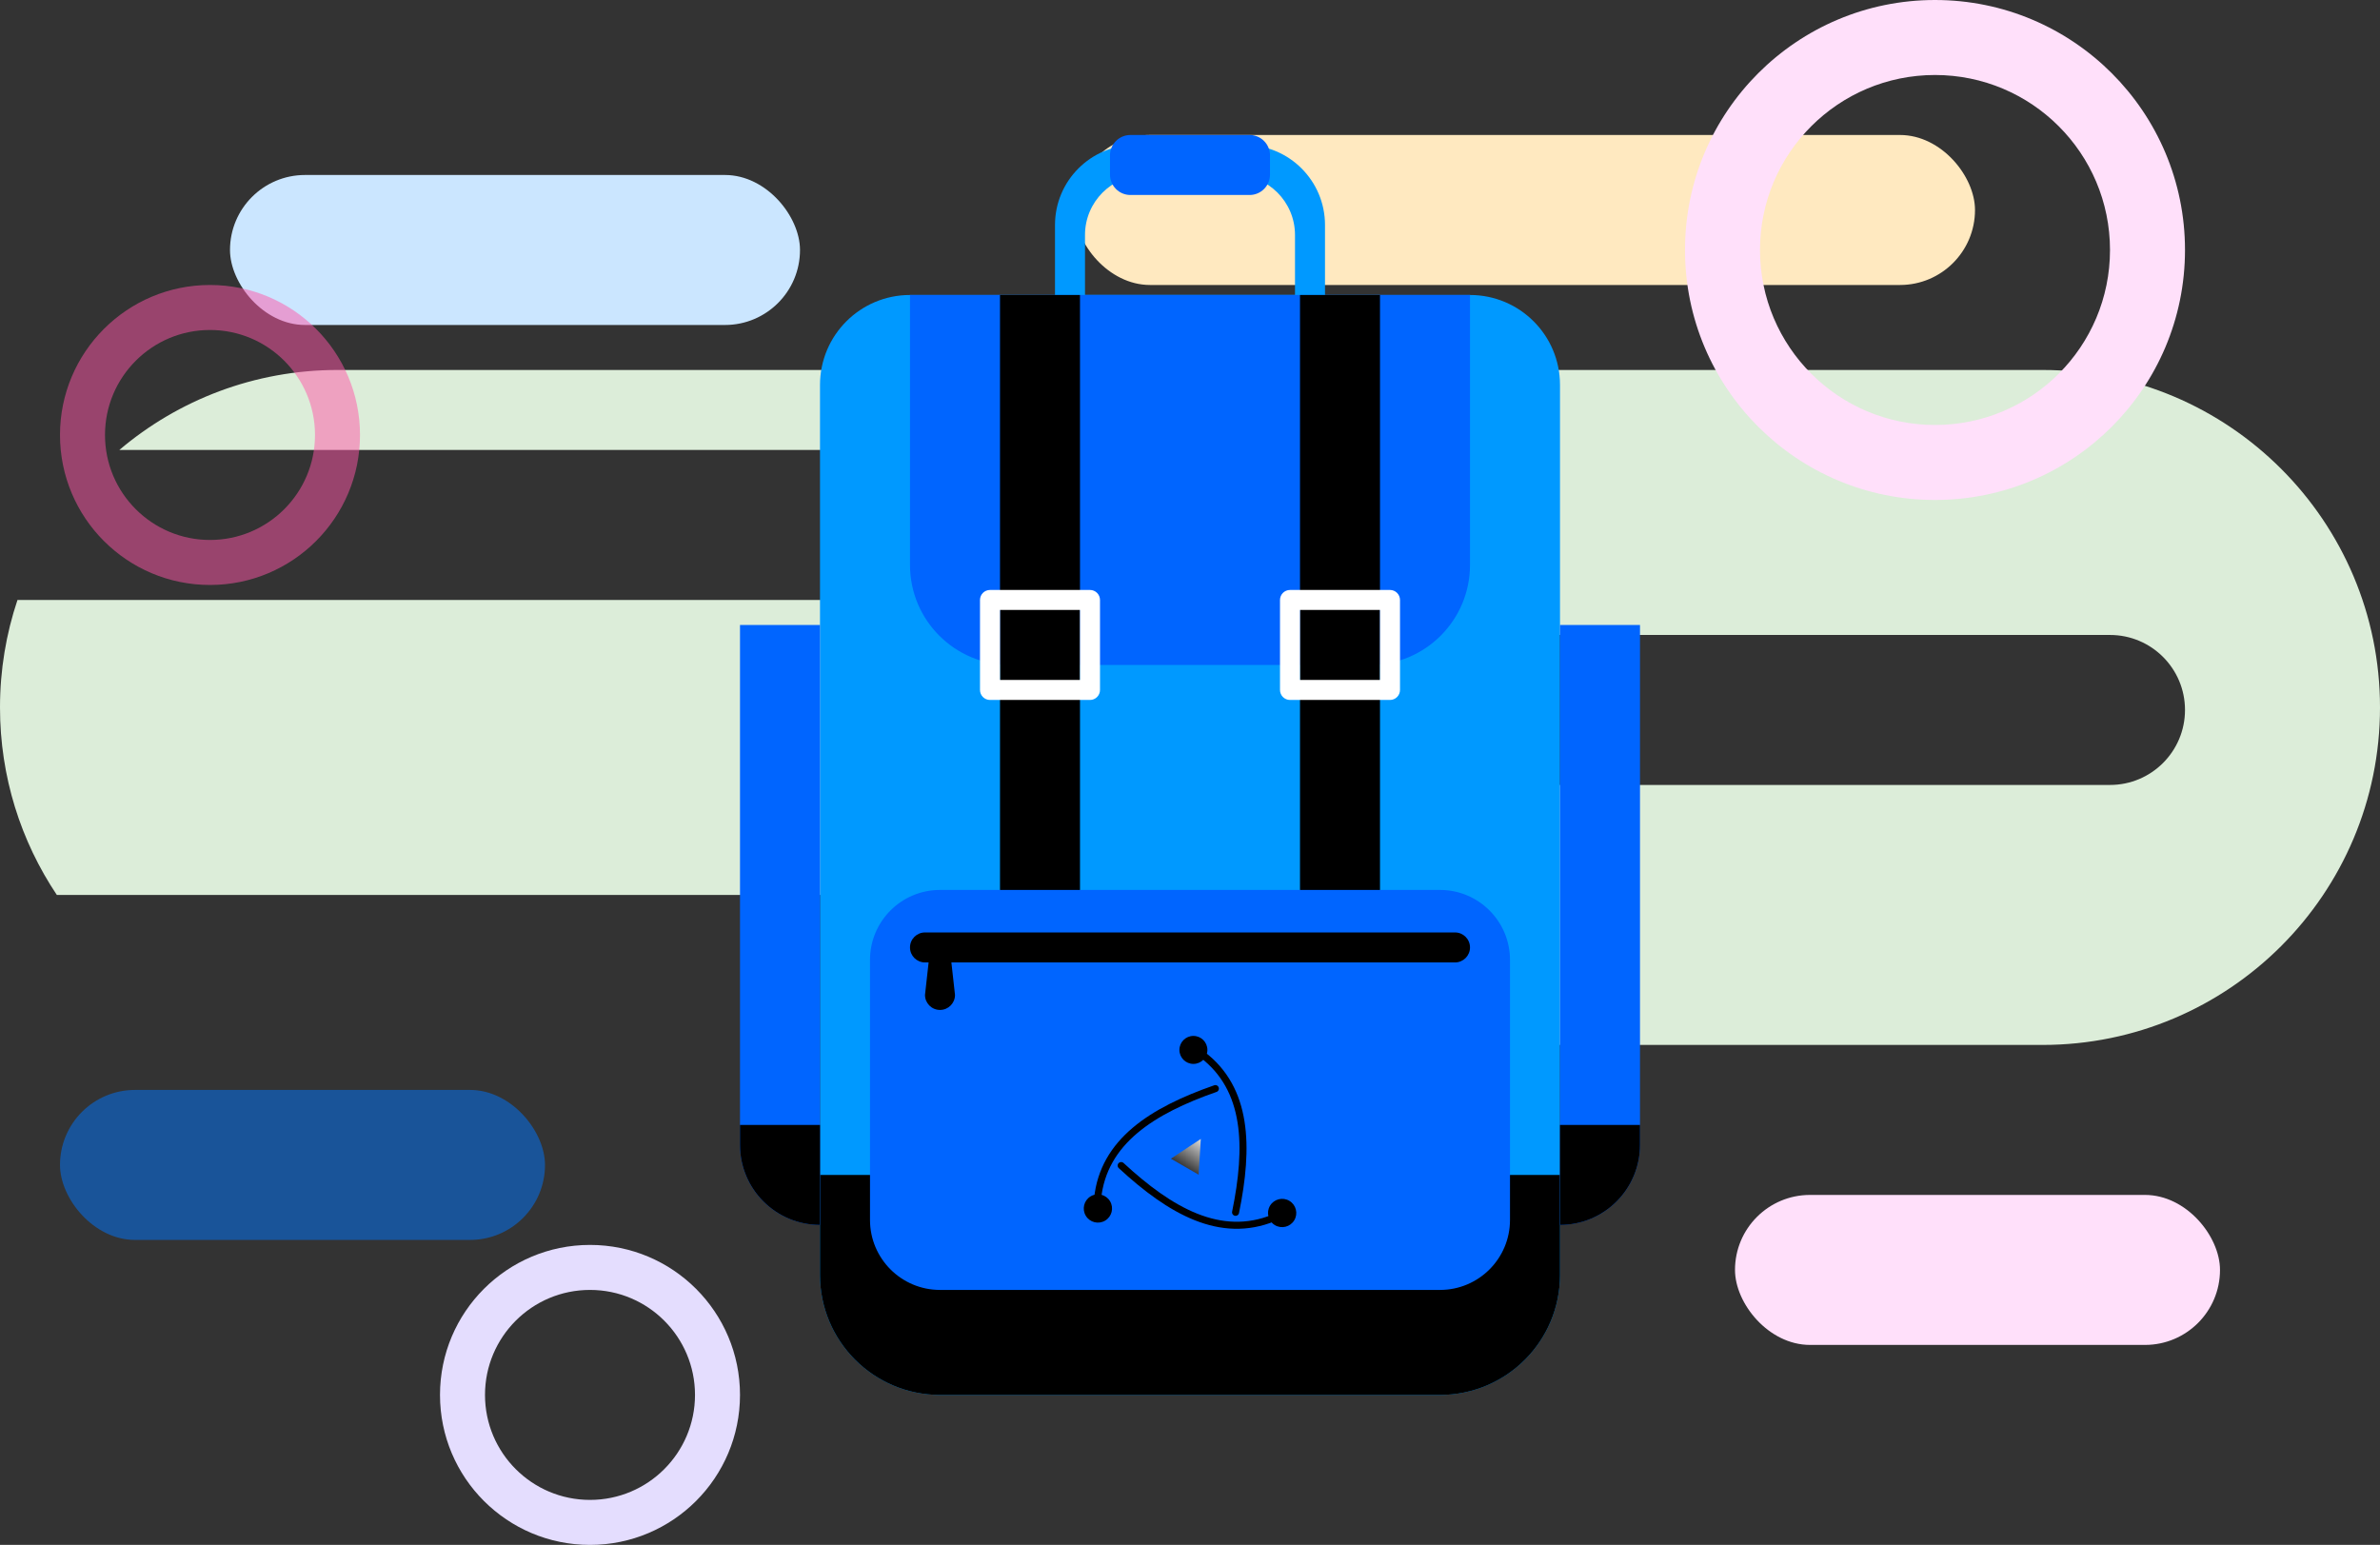 <svg xmlns="http://www.w3.org/2000/svg" width="476" height="309" viewBox="0 0 476 309">
  <rect x="0" y="0" width="476" height="309" fill="#333333" stroke="none"/>
  <defs>
    <linearGradient id="banner-event-logo-a" x1="97.605%" x2="26.763%" y1="-25.058%" y2="106.362%">
      <stop offset="0%" stop-color="#FFF"/>
      <stop offset="100%"/>
    </linearGradient>
  </defs>
  <g fill="none" fill-rule="evenodd">
    <path fill="#DCEDD9" d="M408.5,74 C445.779,74 476,104.221 476,141.5 C476,178.779 445.779,209 408.5,209 L200,209 C208.284,209 215,202.284 215,194 C215,185.716 208.284,179 200,179 L200,179 L11.368,179.002 C4.187,168.276 1.6994153e-15,155.377 0,141.5 C-9.20549855e-16,133.983 1.229,126.753 3.496,120 L247,120 C255.284,120 262,113.284 262,105 C262,96.716 255.284,90 247,90 L247,90 L23.864,89.999 C35.631,80.019 50.863,74 67.5,74 L408.5,74 Z M422,127 L188,127 C179.716,127 173,133.716 173,142 C173,150.284 179.716,157 188,157 L188,157 L422,157 C430.284,157 437,150.284 437,142 C437,133.716 430.284,127 422,127 L422,127 Z"/>
    <rect width="114" height="30" x="46" y="35" fill="#CBE6FF" rx="15"/>
    <rect width="180" height="30" x="215" y="27" fill="#FFE9C0" rx="15"/>
    <rect width="97" height="30" x="347" y="239" fill="#FFE0FA" rx="15"/>
    <g transform="translate(148 27)">
      <path fill="#09F" d="M69,32 L111,32 L111,20 C111,13.373 105.627,8 99,8 L81,8 C74.373,8 69,13.373 69,20 L69,32 Z M117,38 L63,38 L63,18 C63,9.163 70.163,2 79,2 L101,2 C109.837,2 117,9.163 117,18 L117,38 L117,38 Z"/>
      <path fill="#09F" d="M140,252 L40,252 C26.745,252 16,241.255 16,228 L16,50 C16,40.059 24.059,32 34,32 L146,32 C155.941,32 164,40.059 164,50 L164,228 C164,241.255 153.255,252 140,252"/>
      <path fill="#000" d="M140,252 L40,252 C26.745,252 16,241.255 16,228 L16,208 L164,208 L164,228 C164,241.255 153.255,252 140,252"/>
      <path fill="#0065FF" d="M126 106L54 106C42.954 106 34 97.046 34 86L34 32 146 32 146 86C146 97.046 137.046 106 126 106M101.917 12L78.083 12C75.828 12 74 10.172 74 7.917L74 4.083C74 1.828 75.828 0 78.083 0L101.917 0C104.172 0 106 1.828 106 4.083L106 7.917C106 10.172 104.172 12 101.917 12M164 218L164 98 180 98 180 202C180 210.837 172.837 218 164 218"/>
      <path fill="#000" d="M164,218 L164,198 L180,198 L180,202 C180,210.837 172.837,218 164,218"/>
      <path fill="#0065FF" d="M16,218 L16,98 L0,98 L0,202 C0,210.837 7.163,218 16,218"/>
      <path fill="#000" d="M16,218 L16,198 L0,198 L0,202 C0,210.837 7.163,218 16,218"/>
      <polygon fill="#000" points="52 164 68 164 68 32 52 32"/>
      <path fill="#FFF" d="M70,91 L50,91 C48.895,91 48,91.896 48,93 L48,111 C48,112.104 48.895,113 50,113 L70,113 C71.105,113 72,112.104 72,111 L72,93 C72,91.896 71.105,91 70,91 Z M52,109 L68,109 L68,95 L52,95 L52,109 Z"/>
      <polygon fill="#000" points="112 164 128 164 128 32 112 32"/>
      <path fill="#FFF" d="M130,91 L110,91 C108.896,91 108,91.896 108,93 L108,111 C108,112.104 108.896,113 110,113 L130,113 C131.104,113 132,112.104 132,111 L132,93 C132,91.896 131.104,91 130,91 Z M112,109 L128,109 L128,95 L112,95 L112,109 Z"/>
      <path fill="#0065FF" d="M140,231 L40,231 C32.268,231 26,224.732 26,217 L26,165 C26,157.268 32.268,151 40,151 L140,151 C147.732,151 154,157.268 154,165 L154,217 C154,224.732 147.732,231 140,231"/>
      <path fill="#000" d="M143,165.5 L37,165.5 C35.343,165.5 34,164.157 34,162.5 C34,160.843 35.343,159.5 37,159.5 L143,159.5 C144.657,159.5 146,160.843 146,162.5 C146,164.157 144.657,165.5 143,165.5"/>
      <path fill="#000" d="M40,175 L40,175 C38.343,175 37,173.657 37,172 L37.802,164.779 C37.915,163.766 38.771,163 39.79,163 L40.21,163 C41.229,163 42.085,163.766 42.198,164.779 L43,172 C43,173.657 41.657,175 40,175"/>
    </g>
    <path fill="#FFE0FA" d="M387,0 C414.614,0 437,22.386 437,50 C437,77.614 414.614,100 387,100 C359.386,100 337,77.614 337,50 C337,22.386 359.386,0 387,0 Z M387,15 C367.67,15 352,30.67 352,50 C352,69.33 367.67,85 387,85 C406.33,85 422,69.33 422,50 C422,30.67 406.33,15 387,15 Z"/>
    <path fill="#E4DDFE" d="M118,249 C134.569,249 148,262.431 148,279 C148,295.569 134.569,309 118,309 C101.431,309 88,295.569 88,279 C88,262.431 101.431,249 118,249 Z M118,258 C106.402,258 97,267.402 97,279 C97,290.598 106.402,300 118,300 C129.598,300 139,290.598 139,279 C139,267.402 129.598,258 118,258 Z"/>
    <rect width="97" height="30" x="12" y="218" fill="#07F" fill-opacity=".5" rx="15"/>
    <path fill="#FF57A8" fill-opacity=".5" d="M42,57 C58.569,57 72,70.431 72,87 C72,103.569 58.569,117 42,117 C25.431,117 12,103.569 12,87 C12,70.431 25.431,57 42,57 Z M42,66 C30.402,66 21,75.402 21,87 C21,98.598 30.402,108 42,108 C53.598,108 63,98.598 63,87 C63,75.402 53.598,66 42,66 Z"/>
    <g transform="translate(216 205)">
      <rect width="43.943" height="43.943"/>
      <g transform="translate(.703 2.197)">
        <path stroke="#000" stroke-linecap="round" stroke-linejoin="round" stroke-width="1.406" d="M38.044,36.386 C27.376,40.744 17.346,35.009 7.528,25.93"/>
        <path fill="#000" fill-rule="nonzero" d="M37.302,33.96 C36.497,35.299 36.931,37.036 38.269,37.841 C39.608,38.645 41.346,38.212 42.15,36.873 C42.955,35.534 42.521,33.797 41.183,32.992 C39.844,32.188 38.106,32.621 37.302,33.96 Z"/>
        <path stroke="#000" stroke-linecap="round" stroke-linejoin="round" stroke-width="1.406" d="M23.758,3.732 C32.849,10.632 33.095,22.185 30.41,35.281"/>
        <path fill="#000" fill-rule="nonzero" d="M21.977,5.597 C23.523,5.597 24.776,4.344 24.776,2.799 C24.776,1.253 23.523,0 21.977,0 C20.431,0 19.178,1.253 19.178,2.799 C19.178,4.344 20.431,5.597 21.977,5.597 Z"/>
        <path stroke="#000" stroke-linecap="round" stroke-linejoin="round" stroke-width="1.406" d="M2.813,32.573 C3.972,21.108 13.745,14.944 26.371,10.538"/>
        <path fill="#000" fill-rule="nonzero" d="M5.303,33.057 C4.499,31.718 2.761,31.284 1.422,32.089 C0.083,32.893 -0.35,34.631 0.455,35.97 C1.259,37.309 2.997,37.742 4.335,36.937 C5.674,36.133 6.107,34.395 5.303,33.057 Z"/>
        <polygon fill="url(#banner-event-logo-a)" points="23.458 20.602 23.029 27.757 17.478 24.552"/>
      </g>
    </g>
  </g>
</svg>
